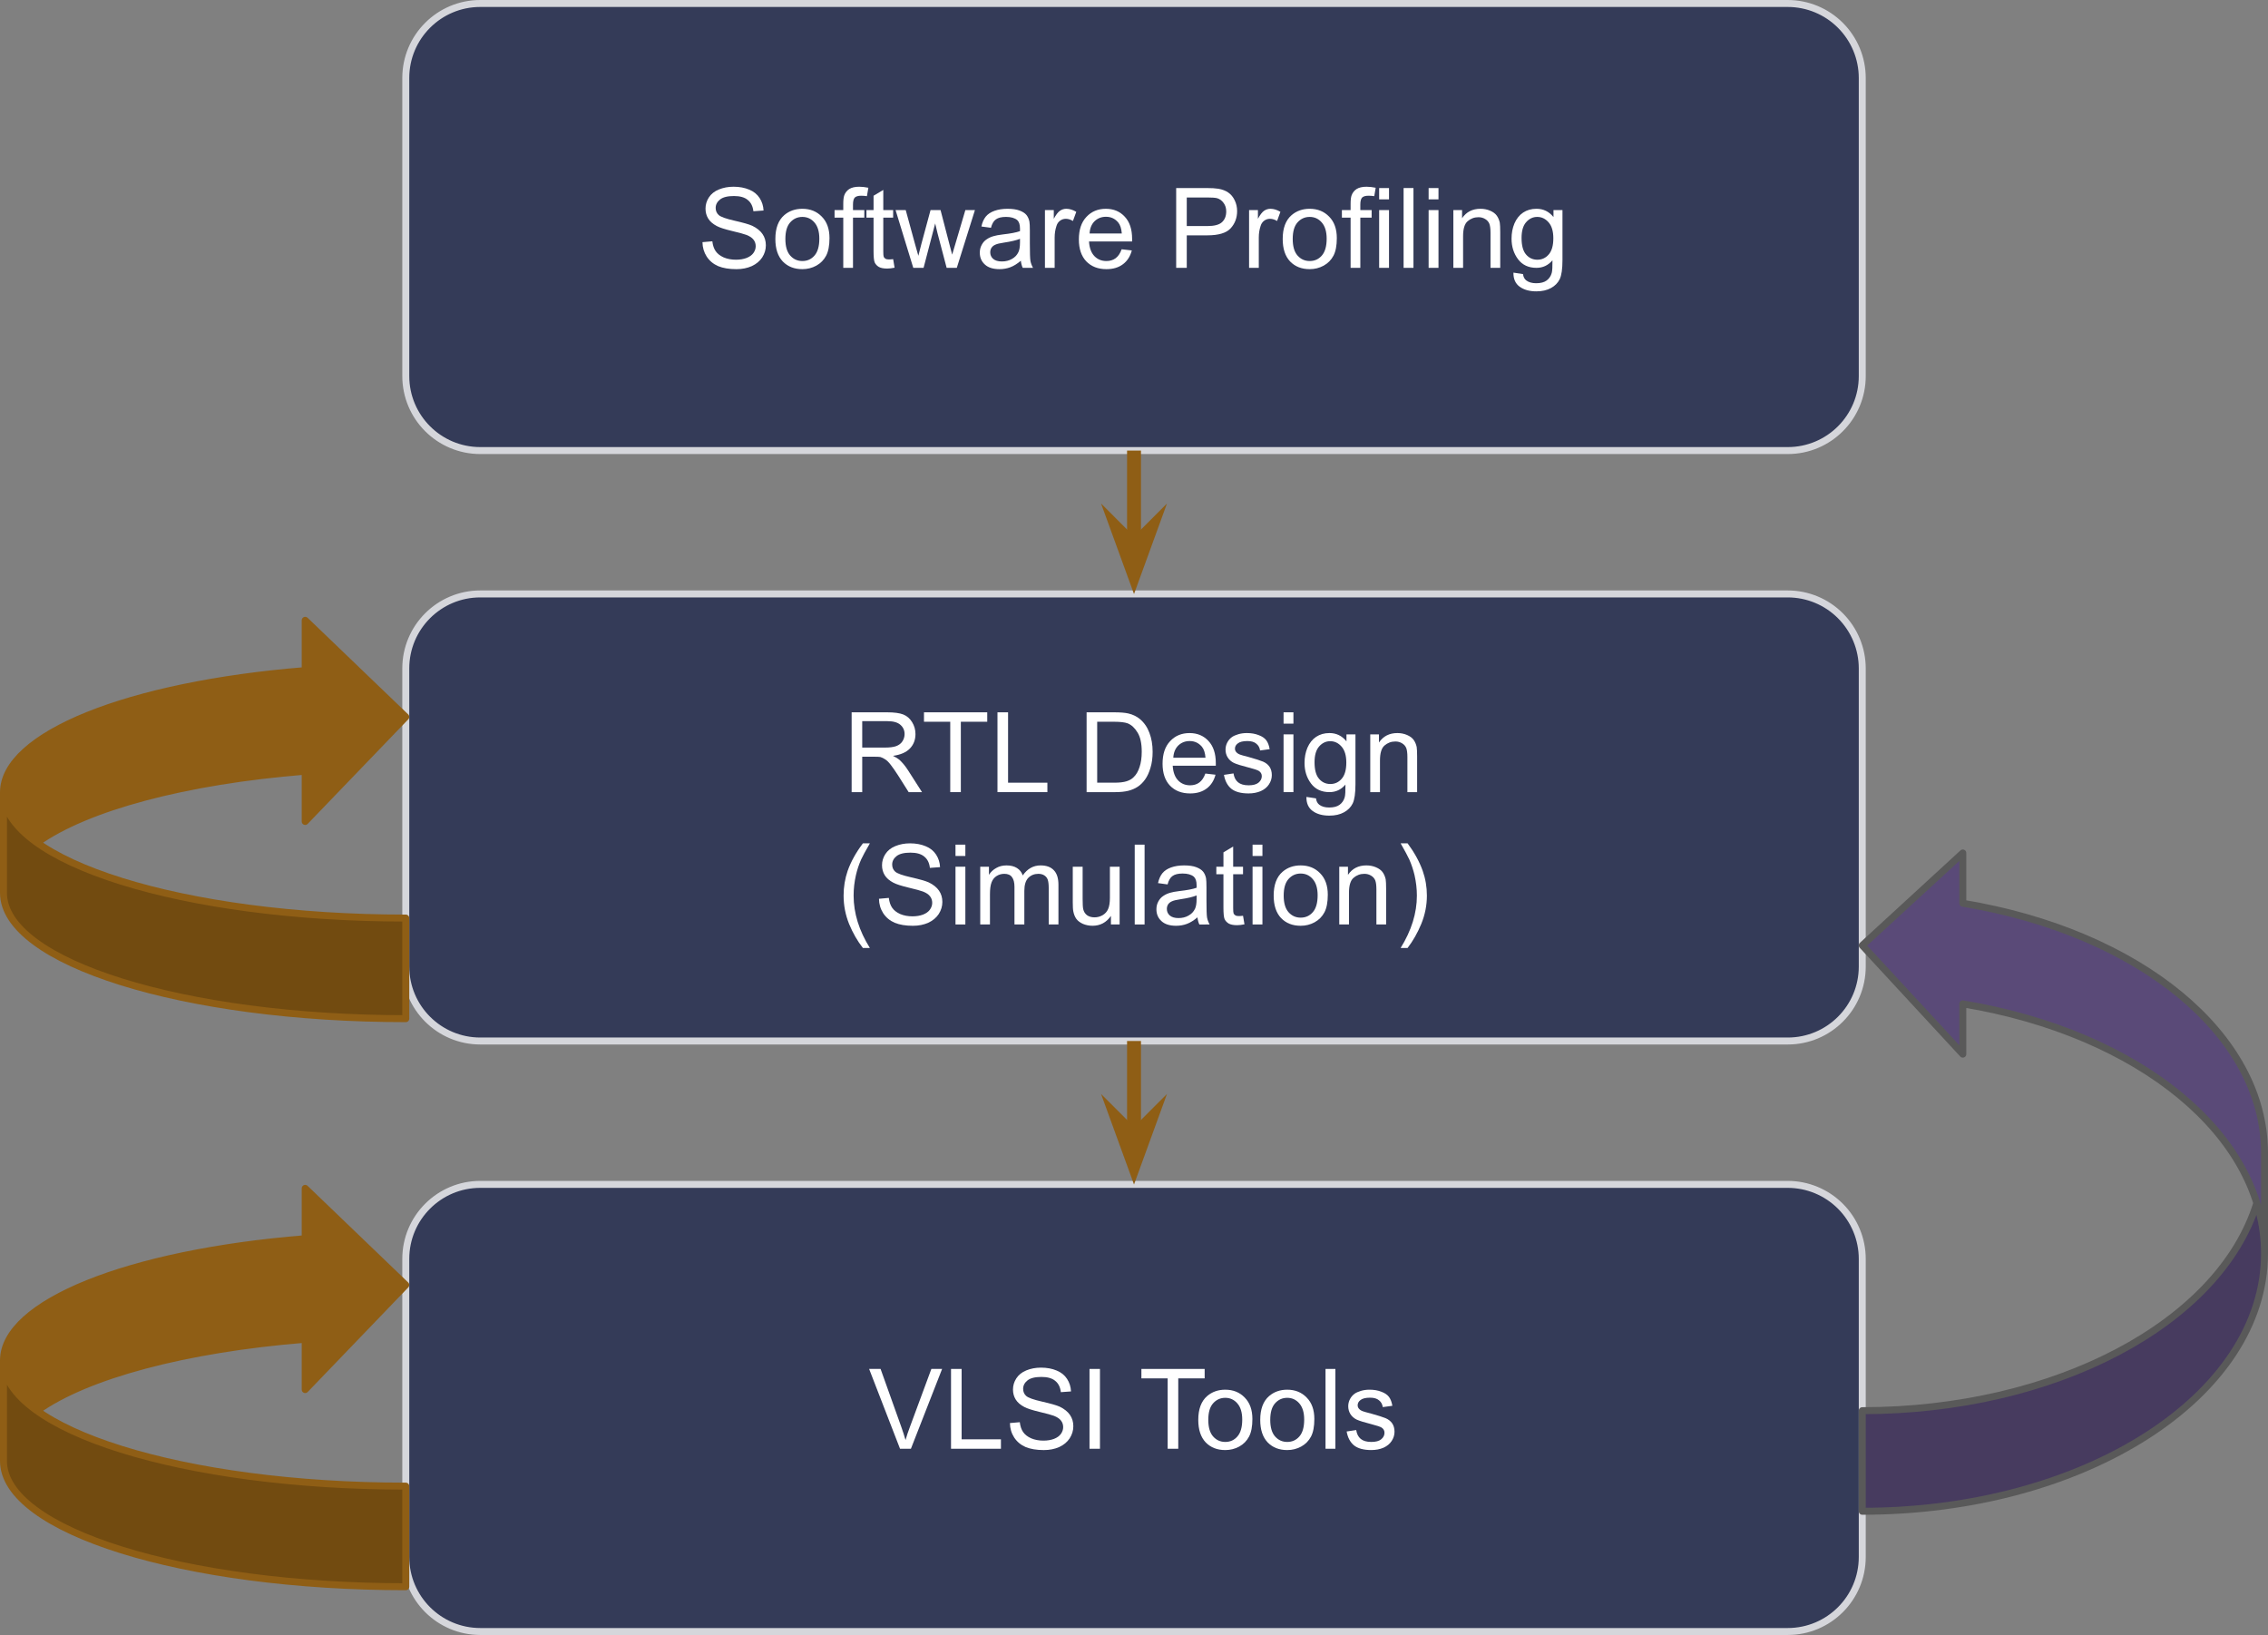 <?xml version="1.0" encoding="UTF-8" standalone="no"?>
<svg
   width="244.246pt"
   height="176.05pt"
   viewBox="0 0 244.246 176.05"
   version="1.1"
   id="svg90"
   xmlns:xlink="http://www.w3.org/1999/xlink"
   xmlns="http://www.w3.org/2000/svg"
   xmlns:svg="http://www.w3.org/2000/svg">
  <rect x="0" y="0" width="244.246" height="176.05" fill="#808080" stroke="none"/>
  <defs
     id="defs24">
    <g
       id="g24">
      <g
         id="glyph-0-0">
        <path
           d="m 0.547,-2.766 1.062,-0.094 c 0.051,0.438 0.172,0.793 0.359,1.062 0.188,0.273 0.473,0.496 0.859,0.672 0.395,0.168 0.836,0.25 1.328,0.25 0.426,0 0.805,-0.062 1.141,-0.188 C 5.629,-1.195 5.875,-1.375 6.031,-1.594 c 0.164,-0.227 0.25,-0.473 0.25,-0.734 0,-0.27 -0.078,-0.504 -0.234,-0.703 C 5.891,-3.238 5.633,-3.41 5.281,-3.547 5.039,-3.641 4.523,-3.781 3.734,-3.969 2.953,-4.156 2.406,-4.332 2.094,-4.5 1.676,-4.719 1.367,-4.984 1.172,-5.297 0.973,-5.617 0.875,-5.977 0.875,-6.375 0.875,-6.801 0.992,-7.203 1.234,-7.578 1.484,-7.961 1.844,-8.25 2.312,-8.438 c 0.477,-0.195 1.004,-0.297 1.578,-0.297 0.633,0 1.195,0.105 1.688,0.312 0.488,0.199 0.863,0.5 1.125,0.906 0.258,0.398 0.398,0.844 0.422,1.344 L 6.031,-6.094 C 5.969,-6.633 5.766,-7.039 5.422,-7.312 5.086,-7.594 4.594,-7.734 3.938,-7.734 c -0.688,0 -1.188,0.125 -1.5,0.375 -0.312,0.25 -0.469,0.555 -0.469,0.906 0,0.312 0.109,0.57 0.328,0.766 0.219,0.199 0.785,0.402 1.703,0.609 0.926,0.211 1.562,0.391 1.906,0.547 0.5,0.242 0.867,0.539 1.109,0.891 0.238,0.344 0.359,0.75 0.359,1.219 0,0.461 -0.133,0.891 -0.391,1.297 -0.262,0.398 -0.637,0.711 -1.125,0.938 -0.492,0.219 -1.043,0.328 -1.656,0.328 -0.781,0 -1.438,-0.109 -1.969,-0.328 C 1.711,-0.414 1.301,-0.758 1,-1.219 0.707,-1.676 0.555,-2.191 0.547,-2.766 Z m 0,0"
           id="path1" />
      </g>
      <g
         id="glyph-0-1">
        <path
           d="m 0.406,-3.109 c 0,-1.156 0.316,-2.008 0.953,-2.562 0.531,-0.457 1.18,-0.688 1.953,-0.688 0.852,0 1.551,0.281 2.094,0.844 0.551,0.555 0.828,1.324 0.828,2.312 0,0.805 -0.121,1.434 -0.359,1.891 -0.242,0.461 -0.594,0.82 -1.062,1.078 -0.461,0.25 -0.961,0.375 -1.5,0.375 -0.867,0 -1.57,-0.273 -2.109,-0.828 C 0.672,-1.25 0.406,-2.055 0.406,-3.109 Z m 1.078,0 c 0,0.793 0.172,1.387 0.516,1.781 0.352,0.398 0.789,0.594 1.312,0.594 0.531,0 0.969,-0.195 1.312,-0.594 0.344,-0.395 0.516,-1 0.516,-1.812 0,-0.77 -0.18,-1.352 -0.531,-1.75 -0.344,-0.395 -0.777,-0.594 -1.297,-0.594 -0.523,0 -0.961,0.199 -1.312,0.594 -0.344,0.387 -0.516,0.98 -0.516,1.781 z m 0,0"
           id="path2" />
      </g>
      <g
         id="glyph-0-2">
        <path
           d="m 1.047,0 v -5.406 h -0.938 v -0.812 h 0.938 v -0.672 c 0,-0.414 0.035,-0.723 0.109,-0.922 0.102,-0.281 0.281,-0.504 0.531,-0.672 0.258,-0.164 0.617,-0.25 1.078,-0.25 0.301,0 0.629,0.039 0.984,0.109 L 3.594,-7.719 C 3.375,-7.75 3.164,-7.766 2.969,-7.766 c -0.324,0 -0.555,0.07 -0.688,0.203 -0.125,0.137 -0.188,0.391 -0.188,0.766 V -6.219 H 3.312 v 0.812 H 2.094 V 0 Z m 0,0"
           id="path3" />
      </g>
      <g
         id="glyph-0-3">
        <path
           d="M 3.094,-0.938 3.25,-0.016 c -0.305,0.062 -0.57,0.094 -0.797,0.094 -0.387,0 -0.684,-0.059 -0.891,-0.172 -0.211,-0.125 -0.359,-0.285 -0.453,-0.484 -0.086,-0.195 -0.125,-0.613 -0.125,-1.25 V -5.406 H 0.219 v -0.812 h 0.766 v -1.547 l 1.047,-0.625 v 2.172 h 1.062 v 0.812 h -1.062 v 3.641 c 0,0.305 0.016,0.496 0.047,0.578 0.039,0.086 0.102,0.152 0.188,0.203 0.082,0.055 0.203,0.078 0.359,0.078 0.125,0 0.281,-0.008 0.469,-0.031 z m 0,0"
           id="path4" />
      </g>
      <g
         id="glyph-0-4">
        <path
           d="M 1.938,0 0.031,-6.219 H 1.125 l 0.984,3.594 0.375,1.328 c 0.02,-0.062 0.129,-0.488 0.328,-1.281 L 3.797,-6.219 H 4.875 l 0.938,3.609 0.312,1.188 0.359,-1.203 1.062,-3.594 h 1.031 L 6.625,0 H 5.531 L 4.547,-3.734 4.297,-4.781 3.047,0 Z m 0,0"
           id="path5" />
      </g>
      <g
         id="glyph-0-5">
        <path
           d="M 4.859,-0.766 C 4.461,-0.43 4.082,-0.195 3.719,-0.062 3.363,0.07 2.977,0.141 2.562,0.141 c -0.688,0 -1.215,-0.164 -1.578,-0.5 C 0.617,-0.691 0.438,-1.117 0.438,-1.641 c 0,-0.301 0.066,-0.578 0.203,-0.828 0.133,-0.258 0.316,-0.461 0.547,-0.609 0.227,-0.156 0.484,-0.27 0.766,-0.344 0.195,-0.062 0.508,-0.117 0.938,-0.172 0.844,-0.094 1.469,-0.211 1.875,-0.359 0,-0.145 0,-0.234 0,-0.266 0,-0.438 -0.102,-0.742 -0.297,-0.922 -0.273,-0.227 -0.672,-0.344 -1.203,-0.344 -0.492,0 -0.855,0.09 -1.094,0.266 C 1.93,-5.051 1.754,-4.75 1.641,-4.312 l -1.031,-0.141 c 0.094,-0.438 0.25,-0.789 0.469,-1.062 0.219,-0.27 0.531,-0.477 0.938,-0.625 0.406,-0.145 0.875,-0.219 1.406,-0.219 0.531,0 0.961,0.062 1.297,0.188 0.332,0.125 0.578,0.281 0.734,0.469 0.156,0.188 0.266,0.43 0.328,0.719 0.031,0.18 0.047,0.5 0.047,0.969 v 1.406 c 0,0.98 0.02,1.602 0.062,1.859 0.051,0.262 0.145,0.512 0.281,0.75 H 5.062 C 4.957,-0.219 4.891,-0.473 4.859,-0.766 Z M 4.766,-3.125 C 4.379,-2.969 3.805,-2.832 3.047,-2.719 2.609,-2.656 2.301,-2.582 2.125,-2.5 c -0.18,0.074 -0.32,0.184 -0.422,0.328 -0.094,0.148 -0.141,0.312 -0.141,0.5 0,0.281 0.102,0.516 0.312,0.703 0.219,0.188 0.531,0.281 0.938,0.281 0.406,0 0.766,-0.086 1.078,-0.266 C 4.211,-1.129 4.445,-1.375 4.594,-1.688 4.707,-1.926 4.766,-2.273 4.766,-2.734 Z m 0,0"
           id="path6" />
      </g>
      <g
         id="glyph-0-6">
        <path
           d="m 0.781,0 v -6.219 h 0.953 v 0.938 c 0.238,-0.438 0.457,-0.723 0.656,-0.859 0.207,-0.145 0.438,-0.219 0.688,-0.219 0.352,0 0.711,0.109 1.078,0.328 L 3.797,-5.047 C 3.535,-5.203 3.281,-5.281 3.031,-5.281 c -0.242,0 -0.453,0.074 -0.641,0.219 -0.18,0.137 -0.305,0.328 -0.375,0.578 -0.125,0.375 -0.188,0.781 -0.188,1.219 V 0 Z m 0,0"
           id="path7" />
      </g>
      <g
         id="glyph-0-7">
        <path
           d="m 5.047,-2 1.094,0.125 C 5.973,-1.238 5.656,-0.742 5.188,-0.391 4.719,-0.035 4.125,0.141 3.406,0.141 2.5,0.141 1.773,-0.141 1.234,-0.703 0.703,-1.266 0.438,-2.051 0.438,-3.062 c 0,-1.039 0.27,-1.848 0.812,-2.422 0.539,-0.582 1.238,-0.875 2.094,-0.875 0.832,0 1.508,0.281 2.031,0.844 0.531,0.562 0.797,1.359 0.797,2.391 0,0.062 0,0.156 0,0.281 H 1.531 c 0.039,0.688 0.234,1.215 0.578,1.578 0.344,0.355 0.773,0.531 1.297,0.531 0.383,0 0.711,-0.098 0.984,-0.297 0.281,-0.207 0.5,-0.531 0.656,-0.969 z M 1.594,-3.703 H 5.062 C 5.02,-4.234 4.891,-4.629 4.672,-4.891 4.328,-5.297 3.891,-5.5 3.359,-5.5 2.867,-5.5 2.457,-5.336 2.125,-5.016 c -0.324,0.324 -0.5,0.762 -0.531,1.312 z m 0,0"
           id="path8" />
      </g>
      <g
         id="glyph-0-8" />
      <g
         id="glyph-0-9">
        <path
           d="m 0.922,0 v -8.594 h 3.25 c 0.562,0 0.992,0.027 1.297,0.078 0.426,0.074 0.781,0.211 1.062,0.406 0.289,0.199 0.52,0.477 0.688,0.828 0.176,0.355 0.266,0.746 0.266,1.172 C 7.484,-5.379 7.25,-4.758 6.781,-4.25 6.32,-3.75 5.484,-3.5 4.266,-3.5 H 2.062 V 0 Z M 2.062,-4.5 h 2.219 c 0.738,0 1.258,-0.133 1.562,-0.406 0.312,-0.281 0.469,-0.672 0.469,-1.172 0,-0.352 -0.094,-0.656 -0.281,-0.906 C 5.852,-7.242 5.617,-7.414 5.328,-7.5 5.129,-7.551 4.773,-7.578 4.266,-7.578 H 2.062 Z m 0,0"
           id="path9" />
      </g>
      <g
         id="glyph-0-10">
        <path
           d="m 0.797,-7.375 v -1.219 h 1.062 V -7.375 Z m 0,7.375 v -6.219 h 1.062 V 0 Z m 0,0"
           id="path10" />
      </g>
      <g
         id="glyph-0-11">
        <path
           d="m 0.766,0 v -8.594 h 1.062 V 0 Z m 0,0"
           id="path11" />
      </g>
      <g
         id="glyph-0-12">
        <path
           d="m 0.797,0 v -6.219 h 0.938 v 0.875 c 0.457,-0.676 1.117,-1.016 1.984,-1.016 0.375,0 0.719,0.07 1.031,0.203 0.32,0.137 0.562,0.312 0.719,0.531 0.156,0.219 0.266,0.477 0.328,0.766 0.031,0.199 0.047,0.543 0.047,1.031 V 0 H 4.797 v -3.781 c 0,-0.438 -0.043,-0.758 -0.125,-0.969 C 4.586,-4.957 4.441,-5.125 4.234,-5.25 4.023,-5.383 3.781,-5.453 3.5,-5.453 c -0.449,0 -0.84,0.148 -1.172,0.438 C 2.004,-4.734 1.844,-4.195 1.844,-3.406 V 0 Z m 0,0"
           id="path12" />
      </g>
      <g
         id="glyph-0-13">
        <path
           d="M 0.594,0.516 1.625,0.672 c 0.039,0.312 0.16,0.539 0.359,0.688 0.258,0.195 0.613,0.297 1.062,0.297 0.488,0 0.863,-0.102 1.125,-0.297 C 4.441,1.16 4.625,0.891 4.719,0.547 4.781,0.328 4.805,-0.125 4.797,-0.812 4.336,-0.27 3.766,0 3.078,0 2.223,0 1.562,-0.305 1.094,-0.922 0.625,-1.547 0.391,-2.285 0.391,-3.141 c 0,-0.594 0.102,-1.141 0.312,-1.641 0.219,-0.508 0.531,-0.898 0.938,-1.172 0.406,-0.27 0.883,-0.406 1.438,-0.406 0.738,0 1.348,0.297 1.828,0.891 v -0.75 H 5.875 v 5.375 C 5.875,0.125 5.773,0.812 5.578,1.219 5.379,1.625 5.066,1.941 4.641,2.172 4.211,2.41 3.688,2.531 3.062,2.531 c -0.742,0 -1.34,-0.168 -1.797,-0.5 C 0.805,1.695 0.582,1.191 0.594,0.516 Z m 0.875,-3.734 c 0,0.812 0.16,1.406 0.484,1.781 0.32,0.375 0.727,0.562 1.219,0.562 0.488,0 0.895,-0.188 1.219,-0.562 0.332,-0.375 0.5,-0.957 0.5,-1.75 0,-0.758 -0.172,-1.332 -0.516,-1.719 -0.336,-0.383 -0.742,-0.578 -1.219,-0.578 -0.469,0 -0.871,0.195 -1.203,0.578 -0.324,0.375 -0.484,0.938 -0.484,1.688 z m 0,0"
           id="path13" />
      </g>
      <g
         id="glyph-0-14">
        <path
           d="M 0.938,0 V -8.594 H 4.75 c 0.77,0 1.352,0.078 1.75,0.234 0.395,0.156 0.711,0.434 0.953,0.828 0.238,0.387 0.359,0.812 0.359,1.281 0,0.617 -0.199,1.133 -0.594,1.547 -0.398,0.418 -1.008,0.684 -1.828,0.797 0.301,0.148 0.531,0.289 0.688,0.422 0.332,0.305 0.645,0.684 0.938,1.141 L 8.516,0 h -1.438 l -1.125,-1.781 C 5.617,-2.301 5.344,-2.695 5.125,-2.969 4.914,-3.238 4.723,-3.426 4.547,-3.531 4.379,-3.645 4.207,-3.727 4.031,-3.781 3.906,-3.801 3.695,-3.812 3.406,-3.812 H 2.078 V 0 Z M 2.078,-4.797 H 4.531 c 0.508,0 0.91,-0.051 1.203,-0.156 0.301,-0.113 0.523,-0.285 0.672,-0.516 0.156,-0.238 0.234,-0.5 0.234,-0.781 0,-0.406 -0.152,-0.738 -0.453,-1 C 5.895,-7.508 5.43,-7.641 4.797,-7.641 h -2.719 z m 0,0"
           id="path14" />
      </g>
      <g
         id="glyph-0-15">
        <path
           d="M 3.109,0 V -7.578 H 0.281 V -8.594 h 6.812 v 1.016 H 4.25 V 0 Z m 0,0"
           id="path15" />
      </g>
      <g
         id="glyph-0-16">
        <path
           d="m 0.875,0 v -8.594 h 1.141 v 7.578 H 6.25 V 0 Z m 0,0"
           id="path16" />
      </g>
      <g
         id="glyph-0-17">
        <path
           d="m 0.922,0 v -8.594 h 2.969 c 0.664,0 1.176,0.043 1.531,0.125 0.488,0.117 0.906,0.32 1.25,0.609 0.457,0.387 0.797,0.883 1.016,1.484 0.227,0.594 0.344,1.273 0.344,2.031 0,0.656 -0.078,1.234 -0.234,1.734 -0.148,0.5 -0.34,0.918 -0.578,1.25 -0.242,0.336 -0.508,0.594 -0.797,0.781 -0.281,0.188 -0.621,0.336 -1.016,0.438 C 5.008,-0.047 4.551,0 4.031,0 Z M 2.062,-1.016 h 1.828 c 0.57,0 1.02,-0.051 1.344,-0.156 C 5.555,-1.273 5.812,-1.426 6,-1.625 c 0.27,-0.258 0.477,-0.617 0.625,-1.078 0.156,-0.457 0.234,-1.008 0.234,-1.656 0,-0.895 -0.152,-1.582 -0.453,-2.062 C 6.113,-6.91 5.758,-7.238 5.344,-7.406 5.031,-7.52 4.539,-7.578 3.875,-7.578 H 2.062 Z m 0,0"
           id="path17" />
      </g>
      <g
         id="glyph-0-18">
        <path
           d="m 0.375,-1.859 1.031,-0.156 c 0.062,0.418 0.223,0.734 0.484,0.953 0.27,0.219 0.648,0.328 1.141,0.328 0.477,0 0.832,-0.094 1.062,-0.281 0.238,-0.195 0.359,-0.43 0.359,-0.703 0,-0.238 -0.105,-0.426 -0.312,-0.562 C 3.992,-2.375 3.633,-2.492 3.062,-2.641 2.289,-2.836 1.754,-3.004 1.453,-3.141 1.16,-3.285 0.938,-3.484 0.781,-3.734 c -0.156,-0.25 -0.234,-0.531 -0.234,-0.844 0,-0.27 0.062,-0.523 0.188,-0.766 0.125,-0.238 0.297,-0.438 0.516,-0.594 0.164,-0.113 0.391,-0.211 0.672,-0.297 0.281,-0.082 0.586,-0.125 0.922,-0.125 0.477,0 0.898,0.074 1.266,0.219 0.375,0.137 0.648,0.324 0.828,0.562 0.176,0.242 0.297,0.559 0.359,0.953 l -1.031,0.141 C 4.223,-4.797 4.086,-5.039 3.859,-5.219 3.641,-5.406 3.32,-5.5 2.906,-5.5 c -0.48,0 -0.824,0.086 -1.031,0.25 -0.211,0.156 -0.312,0.344 -0.312,0.562 0,0.137 0.039,0.258 0.125,0.359 0.094,0.117 0.227,0.211 0.406,0.281 0.102,0.043 0.414,0.133 0.938,0.266 0.75,0.211 1.27,0.375 1.562,0.5 0.289,0.125 0.52,0.309 0.688,0.547 0.164,0.242 0.25,0.543 0.25,0.906 0,0.355 -0.105,0.688 -0.312,1 -0.199,0.305 -0.492,0.543 -0.875,0.719 -0.387,0.164 -0.824,0.25 -1.312,0.25 -0.812,0 -1.434,-0.164 -1.859,-0.5 -0.418,-0.344 -0.684,-0.844 -0.797,-1.5 z m 0,0"
           id="path18" />
      </g>
      <g
         id="glyph-0-19">
        <path
           d="M 2.812,2.531 C 2.227,1.789 1.734,0.93 1.328,-0.047 c -0.398,-0.988 -0.594,-2.008 -0.594,-3.062 0,-0.926 0.145,-1.816 0.438,-2.672 0.352,-0.988 0.898,-1.973 1.641,-2.953 h 0.75 C 3.094,-7.922 2.781,-7.344 2.625,-7 c -0.242,0.543 -0.43,1.105 -0.562,1.688 -0.168,0.73 -0.25,1.465 -0.25,2.203 0,1.887 0.582,3.766 1.75,5.641 z m 0,0"
           id="path19" />
      </g>
      <g
         id="glyph-0-20">
        <path
           d="m 0.797,0 v -6.219 h 0.938 v 0.875 c 0.195,-0.312 0.457,-0.555 0.781,-0.734 0.32,-0.188 0.691,-0.281 1.109,-0.281 0.457,0 0.832,0.094 1.125,0.281 0.301,0.188 0.508,0.453 0.625,0.797 0.5,-0.719 1.141,-1.078 1.922,-1.078 0.625,0 1.098,0.172 1.422,0.516 0.332,0.336 0.5,0.859 0.5,1.578 V 0 H 8.172 v -3.922 c 0,-0.414 -0.039,-0.719 -0.109,-0.906 C 8,-5.016 7.879,-5.164 7.703,-5.281 7.523,-5.395 7.312,-5.453 7.062,-5.453 c -0.438,0 -0.805,0.148 -1.094,0.438 -0.281,0.293 -0.422,0.762 -0.422,1.406 V 0 h -1.062 v -4.047 c 0,-0.469 -0.09,-0.816 -0.266,-1.047 C 4.051,-5.332 3.773,-5.453 3.391,-5.453 3.086,-5.453 2.812,-5.375 2.562,-5.219 2.312,-5.062 2.129,-4.832 2.016,-4.531 1.898,-4.227 1.844,-3.797 1.844,-3.234 V 0 Z m 0,0"
           id="path20" />
      </g>
      <g
         id="glyph-0-21">
        <path
           d="m 4.875,0 v -0.922 c -0.492,0.711 -1.152,1.062 -1.984,1.062 -0.367,0 -0.711,-0.07 -1.031,-0.203 C 1.547,-0.207 1.312,-0.383 1.156,-0.594 1,-0.812 0.891,-1.078 0.828,-1.391 0.785,-1.586 0.766,-1.914 0.766,-2.375 v -3.844 h 1.062 v 3.453 c 0,0.543 0.02,0.914 0.062,1.109 0.062,0.273 0.195,0.492 0.406,0.656 0.219,0.156 0.488,0.234 0.812,0.234 0.312,0 0.602,-0.078 0.875,-0.234 0.281,-0.164 0.477,-0.391 0.594,-0.672 0.125,-0.281 0.188,-0.688 0.188,-1.219 V -6.219 H 5.812 V 0 Z m 0,0"
           id="path21" />
      </g>
      <g
         id="glyph-0-22">
        <path
           d="m 1.484,2.531 h -0.75 c 1.164,-1.875 1.75,-3.754 1.75,-5.641 0,-0.727 -0.086,-1.457 -0.25,-2.188 -0.137,-0.582 -0.324,-1.145 -0.562,-1.688 -0.156,-0.344 -0.469,-0.926 -0.938,-1.75 h 0.75 c 0.727,0.98 1.27,1.965 1.625,2.953 0.301,0.855 0.453,1.746 0.453,2.672 0,1.055 -0.203,2.074 -0.609,3.062 -0.406,0.977 -0.898,1.836 -1.469,2.578 z m 0,0"
           id="path22" />
      </g>
      <g
         id="glyph-0-23">
        <path
           d="M 3.375,0 0.047,-8.594 H 1.281 l 2.234,6.25 c 0.176,0.5 0.328,0.969 0.453,1.406 0.133,-0.469 0.289,-0.938 0.469,-1.406 l 2.312,-6.25 H 7.906 L 4.547,0 Z m 0,0"
           id="path23" />
      </g>
      <g
         id="glyph-0-24">
        <path
           d="M 1.125,0 V -8.594 H 2.25 V 0 Z m 0,0"
           id="path24" />
      </g>
    </g>
  </defs>
  <path
     fill-rule="evenodd"
     fill="#343b58"
     fill-opacity="1"
     stroke-width="0.75"
     stroke-linecap="butt"
     stroke-linejoin="round"
     stroke="#d5d6db"
     stroke-opacity="1"
     stroke-miterlimit="8"
     d="m 43.699,8.398 c 0,-4.43 3.594,-8.023 8.023,-8.023 H 192.527 c 2.125,0 4.168,0.844 5.672,2.352 1.504,1.504 2.352,3.543 2.352,5.672 V 40.492 c 0,4.434 -3.594,8.023 -8.023,8.023 H 51.723 c -4.43,0 -8.023,-3.59 -8.023,-8.023 z m 0,0"
     id="path25" />
  <g
     fill="#ffffff"
     fill-opacity="1"
     id="g42"
     transform="translate(-113.344,-64.328)">
    <use
       xlink:href="#glyph-0-0"
       x="188.447"
       y="93.169"
       id="use25" />
    <use
       xlink:href="#glyph-0-1"
       x="196.439"
       y="93.169"
       id="use26" />
    <use
       xlink:href="#glyph-0-2"
       x="203.111"
       y="93.169"
       id="use27" />
    <use
       xlink:href="#glyph-0-3"
       x="206.435"
       y="93.169"
       id="use28" />
    <use
       xlink:href="#glyph-0-4"
       x="209.759"
       y="93.169"
       id="use29" />
    <use
       xlink:href="#glyph-0-5"
       x="218.423"
       y="93.169"
       id="use30" />
    <use
       xlink:href="#glyph-0-6"
       x="225.095"
       y="93.169"
       id="use31" />
    <use
       xlink:href="#glyph-0-7"
       x="229.091"
       y="93.169"
       id="use32" />
    <use
       xlink:href="#glyph-0-8"
       x="235.763"
       y="93.169"
       id="use33" />
    <use
       xlink:href="#glyph-0-9"
       x="239.087"
       y="93.169"
       id="use34" />
    <use
       xlink:href="#glyph-0-6"
       x="247.079"
       y="93.169"
       id="use35" />
    <use
       xlink:href="#glyph-0-1"
       x="251.075"
       y="93.169"
       id="use36" />
    <use
       xlink:href="#glyph-0-2"
       x="257.747"
       y="93.169"
       id="use37" />
    <use
       xlink:href="#glyph-0-10"
       x="261.071"
       y="93.169"
       id="use38" />
    <use
       xlink:href="#glyph-0-11"
       x="263.735"
       y="93.169"
       id="use39" />
    <use
       xlink:href="#glyph-0-10"
       x="266.399"
       y="93.169"
       id="use40" />
    <use
       xlink:href="#glyph-0-12"
       x="269.063"
       y="93.169"
       id="use41" />
    <use
       xlink:href="#glyph-0-13"
       x="275.735"
       y="93.169"
       id="use42" />
  </g>
  <path
     fill-rule="evenodd"
     fill="#343b58"
     fill-opacity="1"
     stroke-width="0.75"
     stroke-linecap="butt"
     stroke-linejoin="round"
     stroke="#d5d6db"
     stroke-opacity="1"
     stroke-miterlimit="8"
     d="m 43.699,71.976 c 0,-4.43 3.594,-8.023 8.023,-8.023 H 192.527 c 2.125,0 4.168,0.844 5.672,2.352 1.504,1.504 2.352,3.543 2.352,5.672 V 104.07 c 0,4.434 -3.594,8.023 -8.023,8.023 H 51.723 c -4.43,0 -8.023,-3.59 -8.023,-8.023 z m 0,0"
     id="path42" />
  <g
     fill="#ffffff"
     fill-opacity="1"
     id="g43"
     transform="translate(-113.344,-64.328)">
    <use
       xlink:href="#glyph-0-14"
       x="204.121"
       y="149.622"
       id="use43" />
  </g>
  <g
     fill="#ffffff"
     fill-opacity="1"
     id="g45"
     transform="translate(-113.344,-64.328)">
    <use
       xlink:href="#glyph-0-15"
       x="212.569"
       y="149.622"
       id="use44" />
    <use
       xlink:href="#glyph-0-16"
       x="219.889"
       y="149.622"
       id="use45" />
  </g>
  <g
     fill="#ffffff"
     fill-opacity="1"
     id="g53"
     transform="translate(-113.344,-64.328)">
    <use
       xlink:href="#glyph-0-8"
       x="226.117"
       y="149.622"
       id="use46" />
    <use
       xlink:href="#glyph-0-17"
       x="229.441"
       y="149.622"
       id="use47" />
    <use
       xlink:href="#glyph-0-7"
       x="238.105"
       y="149.622"
       id="use48" />
    <use
       xlink:href="#glyph-0-18"
       x="244.777"
       y="149.622"
       id="use49" />
    <use
       xlink:href="#glyph-0-10"
       x="250.777"
       y="149.622"
       id="use50" />
    <use
       xlink:href="#glyph-0-13"
       x="253.441"
       y="149.622"
       id="use51" />
    <use
       xlink:href="#glyph-0-12"
       x="260.113"
       y="149.622"
       id="use52" />
    <use
       xlink:href="#glyph-0-8"
       x="266.785"
       y="149.622"
       id="use53" />
  </g>
  <g
     fill="#ffffff"
     fill-opacity="1"
     id="g56"
     transform="translate(-113.344,-64.328)">
    <use
       xlink:href="#glyph-0-8"
       x="270.15"
       y="149.622"
       id="use54" />
    <use
       xlink:href="#glyph-0-8"
       x="273.474"
       y="149.622"
       id="use55" />
    <use
       xlink:href="#glyph-0-8"
       x="276.798"
       y="149.622"
       id="use56" />
  </g>
  <g
     fill="#ffffff"
     fill-opacity="1"
     id="g68"
     transform="translate(-113.344,-64.328)">
    <use
       xlink:href="#glyph-0-19"
       x="203.459"
       y="163.872"
       id="use57" />
    <use
       xlink:href="#glyph-0-0"
       x="207.455"
       y="163.872"
       id="use58" />
    <use
       xlink:href="#glyph-0-10"
       x="215.447"
       y="163.872"
       id="use59" />
    <use
       xlink:href="#glyph-0-20"
       x="218.111"
       y="163.872"
       id="use60" />
    <use
       xlink:href="#glyph-0-21"
       x="228.107"
       y="163.872"
       id="use61" />
    <use
       xlink:href="#glyph-0-11"
       x="234.779"
       y="163.872"
       id="use62" />
    <use
       xlink:href="#glyph-0-5"
       x="237.443"
       y="163.872"
       id="use63" />
    <use
       xlink:href="#glyph-0-3"
       x="244.115"
       y="163.872"
       id="use64" />
    <use
       xlink:href="#glyph-0-10"
       x="247.439"
       y="163.872"
       id="use65" />
    <use
       xlink:href="#glyph-0-1"
       x="250.103"
       y="163.872"
       id="use66" />
    <use
       xlink:href="#glyph-0-12"
       x="256.775"
       y="163.872"
       id="use67" />
    <use
       xlink:href="#glyph-0-22"
       x="263.447"
       y="163.872"
       id="use68" />
  </g>
  <path
     fill-rule="evenodd"
     fill="#343b58"
     fill-opacity="1"
     stroke-width="0.75"
     stroke-linecap="butt"
     stroke-linejoin="round"
     stroke="#d5d6db"
     stroke-opacity="1"
     stroke-miterlimit="8"
     d="m 43.699,135.554 c 0,-4.43 3.594,-8.023 8.023,-8.023 H 192.527 c 2.125,0 4.168,0.848 5.672,2.352 1.504,1.504 2.352,3.547 2.352,5.672 v 32.094 c 0,4.434 -3.594,8.027 -8.023,8.027 H 51.723 c -4.43,0 -8.023,-3.594 -8.023,-8.027 z m 0,0"
     id="path68" />
  <g
     fill="#ffffff"
     fill-opacity="1"
     id="g73"
     transform="translate(-113.344,-64.328)">
    <use
       xlink:href="#glyph-0-23"
       x="206.895"
       y="220.326"
       id="use69" />
    <use
       xlink:href="#glyph-0-16"
       x="214.887"
       y="220.326"
       id="use70" />
    <use
       xlink:href="#glyph-0-0"
       x="221.559"
       y="220.326"
       id="use71" />
    <use
       xlink:href="#glyph-0-24"
       x="229.551"
       y="220.326"
       id="use72" />
    <use
       xlink:href="#glyph-0-8"
       x="232.875"
       y="220.326"
       id="use73" />
  </g>
  <g
     fill="#ffffff"
     fill-opacity="1"
     id="g74"
     transform="translate(-113.344,-64.328)">
    <use
       xlink:href="#glyph-0-15"
       x="235.983"
       y="220.326"
       id="use74" />
  </g>
  <g
     fill="#ffffff"
     fill-opacity="1"
     id="g78"
     transform="translate(-113.344,-64.328)">
    <use
       xlink:href="#glyph-0-1"
       x="241.983"
       y="220.326"
       id="use75" />
    <use
       xlink:href="#glyph-0-1"
       x="248.655"
       y="220.326"
       id="use76" />
    <use
       xlink:href="#glyph-0-11"
       x="255.327"
       y="220.326"
       id="use77" />
    <use
       xlink:href="#glyph-0-18"
       x="257.991"
       y="220.326"
       id="use78" />
  </g>
  <path
     fill="none"
     stroke-width="1.5"
     stroke-linecap="butt"
     stroke-linejoin="round"
     stroke="#8f5e15"
     stroke-opacity="1"
     stroke-miterlimit="8"
     d="M 122.125,48.516 V 58.824"
     id="path78" />
  <path
     fill-rule="evenodd"
     fill="#8f5e15"
     fill-opacity="1"
     stroke-width="1.5"
     stroke-linecap="butt"
     stroke-linejoin="miter"
     stroke="#8f5e15"
     stroke-opacity="1"
     stroke-miterlimit="10"
     d="m 122.125,58.824 -1.688,-1.687 1.688,4.637 1.688,-4.637 z m 0,0"
     id="path79" />
  <path
     fill="none"
     stroke-width="1.5"
     stroke-linecap="butt"
     stroke-linejoin="round"
     stroke="#8f5e15"
     stroke-opacity="1"
     stroke-miterlimit="8"
     d="m 122.125,112.094 v 10.309"
     id="path80" />
  <path
     fill-rule="evenodd"
     fill="#8f5e15"
     fill-opacity="1"
     stroke-width="1.5"
     stroke-linecap="butt"
     stroke-linejoin="miter"
     stroke="#8f5e15"
     stroke-opacity="1"
     stroke-miterlimit="10"
     d="m 122.125,122.402 -1.688,-1.687 1.688,4.637 1.688,-4.637 z m 0,0"
     id="path81" />
  <path
     fill-rule="evenodd"
     fill="#8f5e15"
     fill-opacity="1"
     d="m 43.699,77.195 -10.832,11.258 v -5.414 c -12.895,1.039 -23.547,3.879 -28.875,7.691 -5.074,-3.633 -4.797,-7.777 0.762,-11.344 5.555,-3.562 15.832,-6.188 28.113,-7.18 v -5.414 z m 0,0"
     id="path82" />
  <path
     fill-rule="evenodd"
     fill="#724b10"
     fill-opacity="1"
     d="m 0.375,85.317 c 0,7.477 19.398,13.539 43.324,13.539 v 10.832 c -23.926,0 -43.324,-6.062 -43.324,-13.539 z m 0,0"
     id="path83" />
  <path
     fill="none"
     stroke-width="0.75"
     stroke-linecap="butt"
     stroke-linejoin="round"
     stroke="#8f5e15"
     stroke-opacity="1"
     stroke-miterlimit="8"
     d="m 0.375,85.316 c 0,7.477 19.398,13.539 43.324,13.539 v 10.832 c -23.926,0 -43.324,-6.062 -43.324,-13.539 v -10.832 c 0,-6.172 13.367,-11.566 32.492,-13.109 v -5.414 l 10.832,10.402 -10.832,11.258 V 83.039 C 19.973,84.078 9.32,86.918 3.992,90.73"
     id="path84" />
  <path
     fill-rule="evenodd"
     fill="#8f5e15"
     fill-opacity="1"
     d="m 43.699,138.363 -10.832,11.262 v -5.418 c -12.895,1.043 -23.547,3.879 -28.875,7.695 -5.074,-3.637 -4.797,-7.781 0.762,-11.344 5.555,-3.566 15.832,-6.191 28.113,-7.18 v -5.418 z m 0,0"
     id="path85" />
  <path
     fill-rule="evenodd"
     fill="#724b10"
     fill-opacity="1"
     d="m 0.375,146.485 c 0,7.48 19.398,13.539 43.324,13.539 v 10.832 c -23.926,0 -43.324,-6.062 -43.324,-13.539 z m 0,0"
     id="path86" />
  <path
     fill="none"
     stroke-width="0.75"
     stroke-linecap="butt"
     stroke-linejoin="round"
     stroke="#8f5e15"
     stroke-opacity="1"
     stroke-miterlimit="8"
     d="m 0.375,146.484 c 0,7.48 19.398,13.539 43.324,13.539 v 10.832 c -23.926,0 -43.324,-6.062 -43.324,-13.539 v -10.832 c 0,-6.172 13.367,-11.562 32.492,-13.105 v -5.418 l 10.832,10.402 -10.832,11.262 v -5.418 c -12.895,1.043 -23.547,3.879 -28.875,7.695"
     id="path87" />
  <path
     fill-rule="evenodd"
     fill="#5a4a78"
     fill-opacity="1"
     d="m 243.871,134.969 c 0,-12.656 -13.363,-23.711 -32.492,-26.875 v 5.414 l -10.828,-11.711 10.828,-9.949 v 5.414 c 19.129,3.164 32.492,14.219 32.492,26.879 z m 0,0"
     id="path88" />
  <path
     fill-rule="evenodd"
     fill="#473b5f"
     fill-opacity="1"
     d="m 200.551,151.899 c 20.668,0 38.457,-9.355 42.488,-22.344 2.531,8.152 -0.77,16.602 -9,23.027 -8.23,6.422 -20.52,10.148 -33.488,10.148 z m 0,0"
     id="path89" />
  <path
     fill="none"
     stroke-width="0.75"
     stroke-linecap="butt"
     stroke-linejoin="round"
     stroke="#595959"
     stroke-opacity="1"
     stroke-miterlimit="8"
     d="m 243.871,134.968 c 0,-12.656 -13.363,-23.711 -32.492,-26.875 v 5.414 l -10.828,-11.711 10.828,-9.949 v 5.414 c 19.129,3.164 32.492,14.219 32.492,26.879 v 10.828 c 0,15.332 -19.394,27.762 -43.32,27.762 v -10.832 c 20.668,0 38.457,-9.355 42.488,-22.344"
     id="path90" />
</svg>
